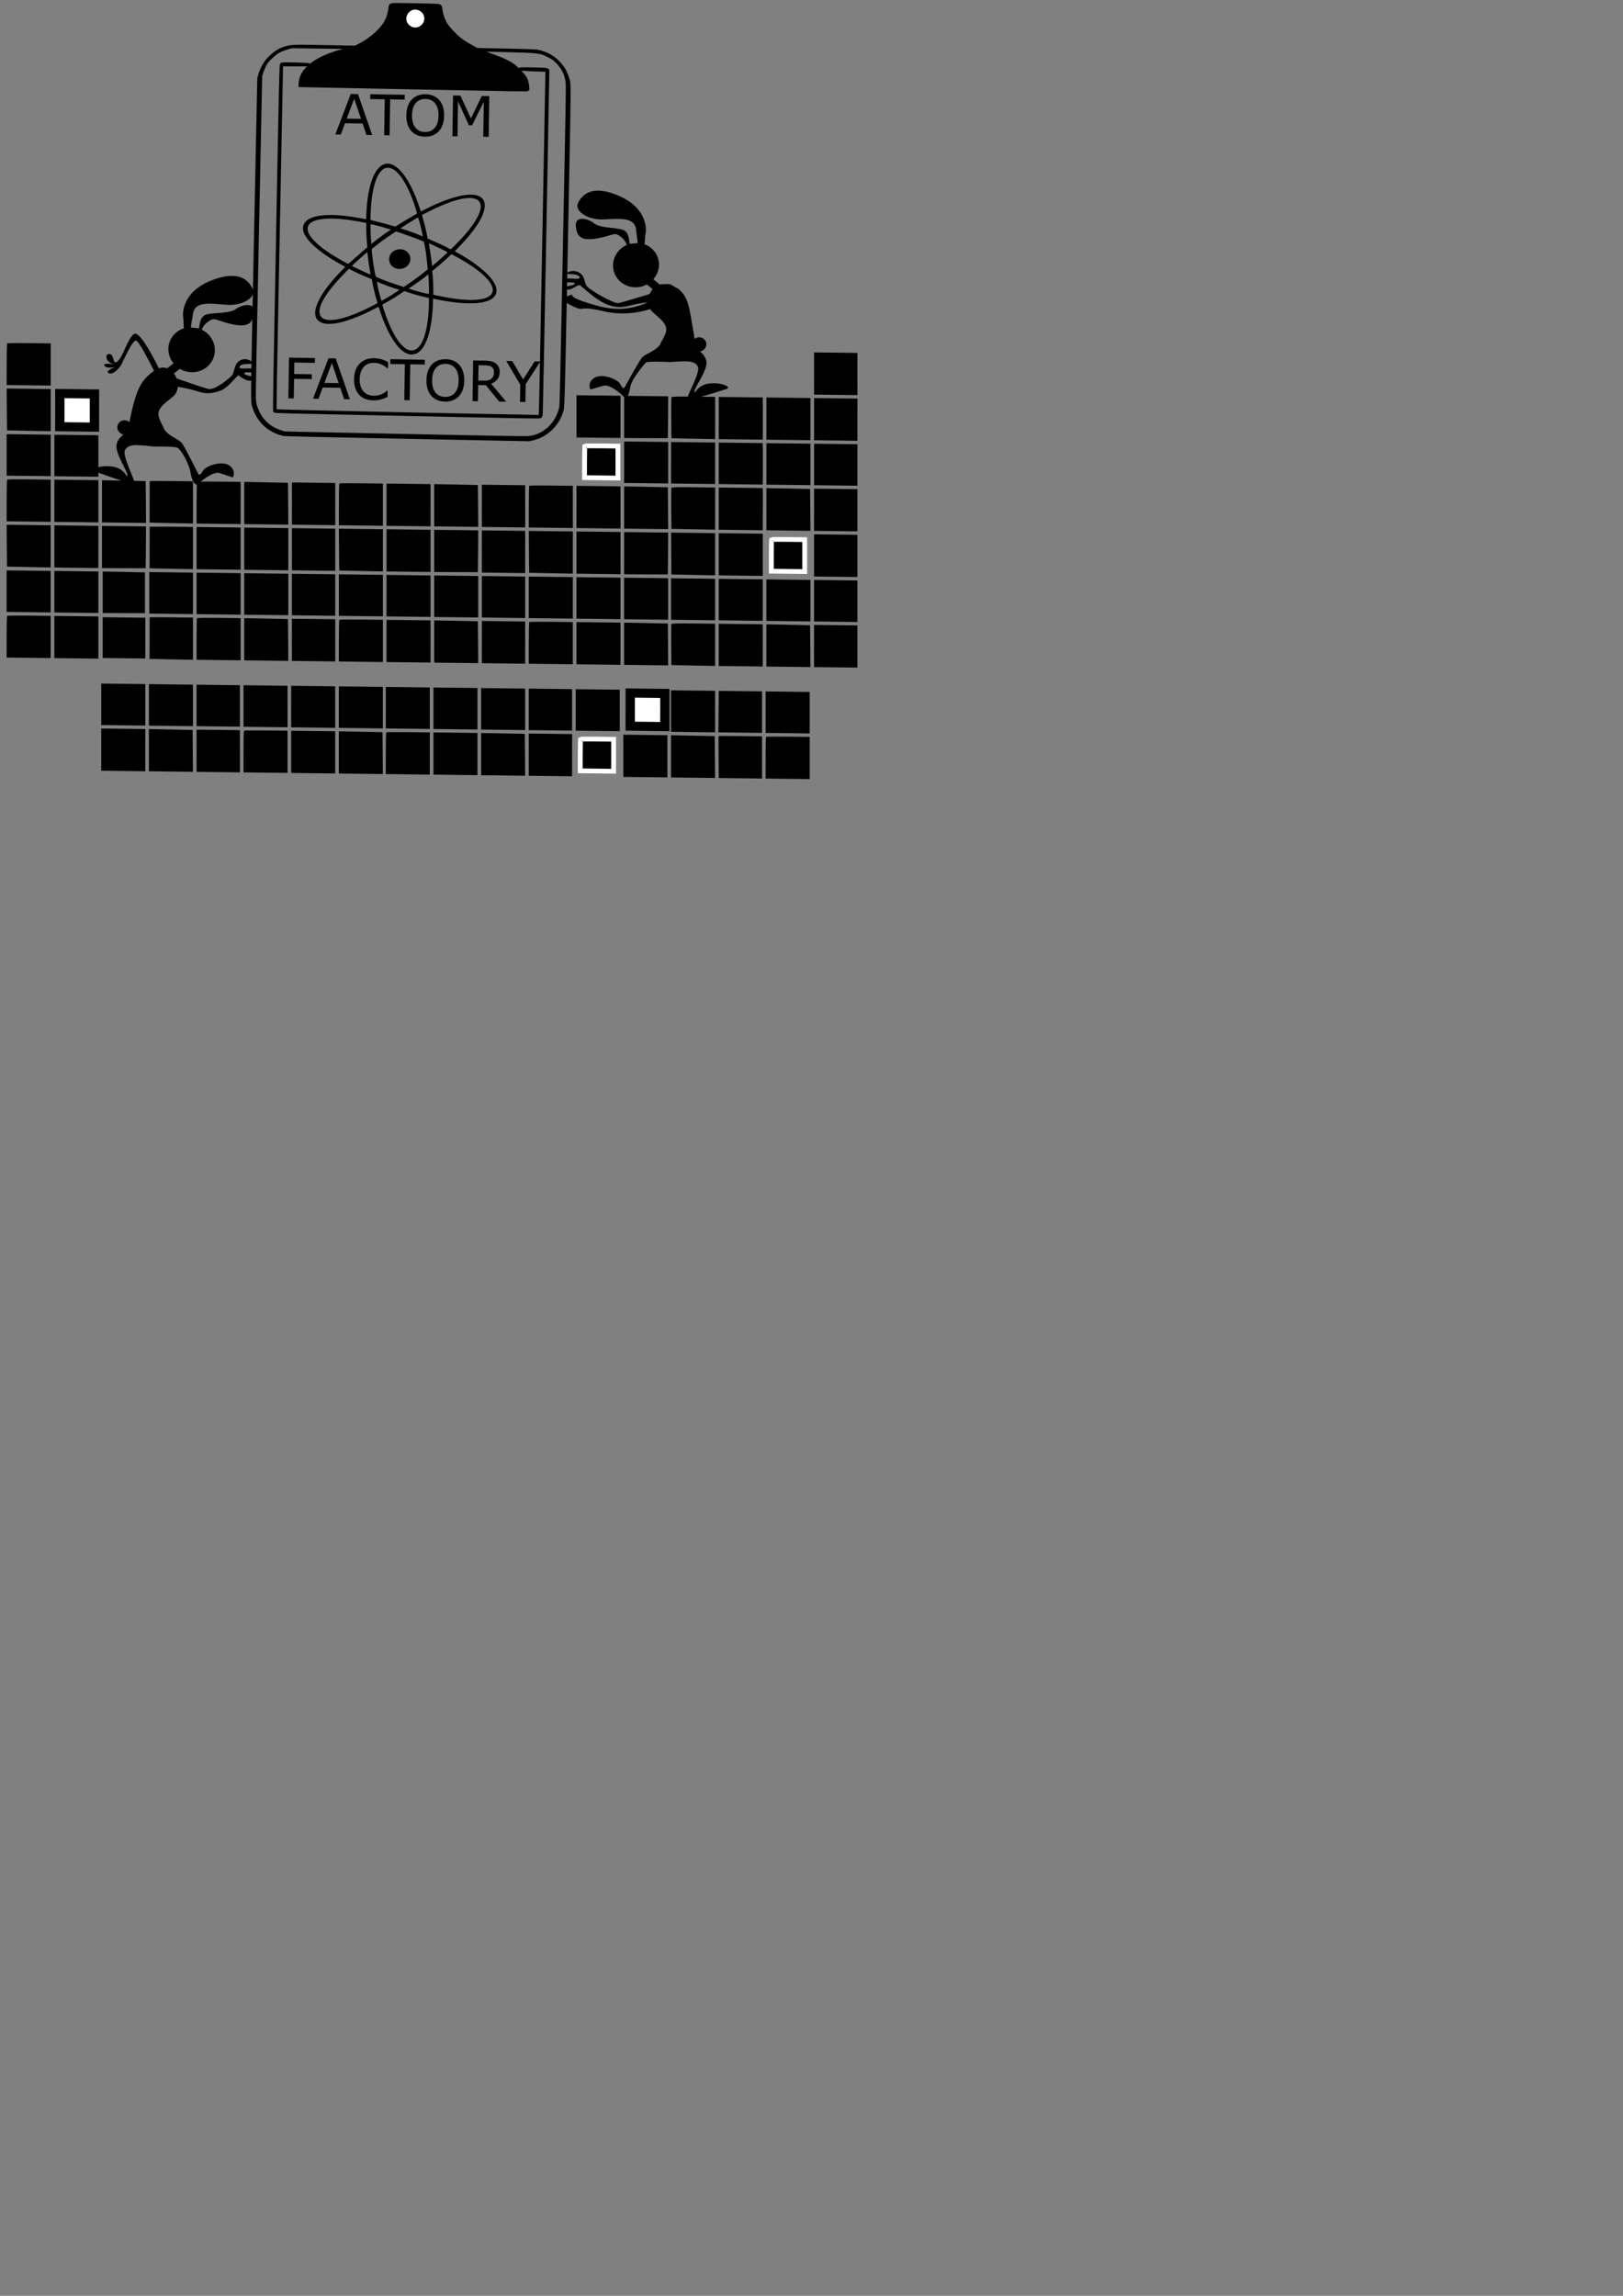 <?xml version="1.0" encoding="UTF-8" standalone="no"?>
<!-- Created with Inkscape (http://www.inkscape.org/) -->

<svg
   xmlns:osb="http://www.openswatchbook.org/uri/2009/osb"
   xmlns:dc="http://purl.org/dc/elements/1.1/"
   xmlns:cc="http://creativecommons.org/ns#"
   xmlns:rdf="http://www.w3.org/1999/02/22-rdf-syntax-ns#"
   xmlns:svg="http://www.w3.org/2000/svg"
   xmlns="http://www.w3.org/2000/svg"
   xmlns:xlink="http://www.w3.org/1999/xlink"
   xmlns:sodipodi="http://sodipodi.sourceforge.net/DTD/sodipodi-0.dtd"
   xmlns:inkscape="http://www.inkscape.org/namespaces/inkscape"
   width="210mm"
   height="297mm"
   viewBox="0 0 210 297"
   version="1.1"
   id="svg8"
   inkscape:version="0.92.4 (5da689c313, 2019-01-14)"
   sodipodi:docname="experienceFace2.svg">
  <rect x="0" y="0" width="210" height="297" fill="#808080" stroke="none"/>
  <defs
     id="defs2">
    <linearGradient
       osb:paint="solid"
       id="linearGradient3013">
      <stop
         id="stop3011"
         offset="0"
         style="stop-color:#000000;stop-opacity:1;" />
    </linearGradient>
    <linearGradient
       id="linearGradient1262"
       osb:paint="gradient">
      <stop
         style="stop-color:#000000;stop-opacity:1;"
         offset="0"
         id="stop1258" />
      <stop
         style="stop-color:#000000;stop-opacity:0;"
         offset="1"
         id="stop1260" />
    </linearGradient>
    <linearGradient
       id="linearGradient4335">
      <stop
         id="stop4337"
         offset="0"
         style="stop-color:#006eff;stop-opacity:1" />
      <stop
         id="stop4339"
         offset="1"
         style="stop-color:#00b2ff;stop-opacity:0" />
    </linearGradient>
    <linearGradient
       id="linearGradient4324">
      <stop
         id="stop4326"
         offset="0"
         style="stop-color:red;stop-opacity:1" />
      <stop
         id="stop4328"
         offset="1"
         style="stop-color:red;stop-opacity:0" />
    </linearGradient>
    <filter
       x="-.066"
       height="3.003"
       width="1.133"
       y="-1.001"
       id="filter5526">
      <feGaussianBlur
         stdDeviation="10.116"
         id="feGaussianBlur5528" />
    </filter>
    <linearGradient
       x1="351.53"
       y1="345.26"
       gradientTransform="translate(64.65,-86.873)"
       x2="250.16"
       gradientUnits="userSpaceOnUse"
       xlink:href="#linearGradient5442"
       y2="436.17"
       id="linearGradient7736" />
    <linearGradient
       x1="351.53"
       y1="345.26"
       gradientTransform="matrix(0.214,-0.599,-0.599,-0.214,602.61,616.71)"
       x2="250.16"
       gradientUnits="userSpaceOnUse"
       xlink:href="#linearGradient5442"
       y2="436.17"
       id="linearGradient7738" />
    <linearGradient
       x1="261.63"
       y1="664.46"
       gradientTransform="translate(54.548,-74.751)"
       x2="256.3"
       gradientUnits="userSpaceOnUse"
       y2="825.08"
       id="linearGradient7734">
      <stop
         offset="0"
         stop-color="#ff8080"
         id="stop5434" />
      <stop
         offset="1"
         stop-opacity="0"
         stop-color="#ff8080"
         id="stop5436" />
    </linearGradient>
    <linearGradient
       id="linearGradient5442">
      <stop
         offset="0"
         stop-color="#c83737"
         id="stop5444" />
      <stop
         offset="1"
         stop-opacity="0"
         stop-color="#c83737"
         id="stop5446" />
    </linearGradient>
    <radialGradient
       r="347.41"
       gradientTransform="matrix(0.336,-0.232,0.204,0.315,-377.745,-94.021)"
       cx="243.2"
       cy="814.61"
       gradientUnits="userSpaceOnUse"
       id="radialGradient7759">
      <stop
         offset="0"
         stop-color="#501616"
         id="stop5460" />
      <stop
         offset="1"
         stop-color="#a02c2c"
         id="stop5462" />
    </radialGradient>
    <clipPath
       id="clipPath7606"
       clipPathUnits="userSpaceOnUse">
      <path
         id="path7604"
         d="M 0,0 H 2948 V 893 H 0 Z" />
    </clipPath>
    <clipPath
       id="clipPath7618"
       clipPathUnits="userSpaceOnUse">
      <path
         id="path7616"
         d="M 0,0 H 2949 V 894 H 0 Z" />
    </clipPath>
    <filter
       id="filter5526-7"
       y="-1.001"
       width="1.133"
       height="3.003"
       x="-.066">
      <feGaussianBlur
         id="feGaussianBlur5528-3"
         stdDeviation="10.116" />
    </filter>
    <radialGradient
       id="radialGradient7759-0"
       gradientUnits="userSpaceOnUse"
       cy="814.61"
       cx="243.2"
       gradientTransform="matrix(0.336,-0.232,0.204,0.315,-377.745,-94.021)"
       r="347.41">
      <stop
         id="stop5460-1"
         stop-color="#501616"
         offset="0" />
      <stop
         id="stop5462-3"
         stop-color="#a02c2c"
         offset="1" />
    </radialGradient>
    <clipPath
       clipPathUnits="userSpaceOnUse"
       id="clipPath7606-6">
      <path
         d="M 0,0 H 2948 V 893 H 0 Z"
         id="path7604-5" />
    </clipPath>
    <clipPath
       clipPathUnits="userSpaceOnUse"
       id="clipPath7618-0">
      <path
         d="M 0,0 H 2949 V 894 H 0 Z"
         id="path7616-6" />
    </clipPath>
  </defs>
  <sodipodi:namedview
     id="base"
     pagecolor="#ffffff"
     bordercolor="#666666"
     borderopacity="1.0"
     inkscape:pageopacity="0.0"
     inkscape:pageshadow="2"
     inkscape:zoom="3.959798"
     inkscape:cx="158.33902"
     inkscape:cy="974.49103"
     inkscape:document-units="mm"
     inkscape:current-layer="layer1-5"
     showgrid="false"
     inkscape:window-width="1920"
     inkscape:window-height="1017"
     inkscape:window-x="-8"
     inkscape:window-y="-8"
     inkscape:window-maximized="1" />
  <g
     inkscape:label="Calque 1"
     inkscape:groupmode="layer"
     id="layer1">
    <g
       id="layer1-50"
       transform="translate(-12.851,-12.851)">
      <g
         id="layer1-9"
         transform="translate(-26.309,-7.605)">
        <g
           transform="translate(130.102,-4.33)"
           id="layer1-56">
          <g
             id="layer1-5"
             transform="translate(-54.613,25.422)">
            <g
               id="g11392-1"
               transform="matrix(0.265,0,0,0.265,109.912,112.928)" />
            <g
               id="g2032-2"
               transform="matrix(-0.265,-1.1766201e-4,-1.1766201e-4,0.265,130.579,116.293)" />
            <g
               transform="matrix(0.175,0,0,0.175,5.913,249.098)"
               id="g3349-2" />
            <g
               transform="matrix(0.228,0,0,0.228,-259.149,-290.596)"
               id="g7598-7" />
            <g
               transform="matrix(0.056,0,0,0.056,15.24,10.327)"
               id="g7620-2" />
            <path
               style="fill:#000000;fill-opacity:1;fill-rule:evenodd;stroke-width:0.046"
               id="path5315-1"
               d="m -5.309,35.2 c -0.809,-0.254 -1.975,-0.224 -3.665,0.443 -3.862,1.526 -3.743,4.352 -3.639,4.856 0.049,0.237 0.019,0.803 0.077,1.336 -0.857,0.273 -1.568,0.92 -1.866,1.816 -0.32,0.962 -0.087,1.98 0.527,2.731 -0.202,0.13 -0.466,0.326 -0.81,0.626 -0.001,6.83e-4 -0.004,0.003 -0.004,0.005 -0.315,-0.123 -0.677,-0.144 -1.089,-0.002 -0.552,-1.127 -2.506,-4.974 -3.222,-4.437 -0.837,0.628 -1.359,2.826 -2.07,3.497 -0.711,0.67 -0.439,-0.774 -1.025,-0.9 -0.586,-0.125 -0.628,0.629 -0.125,1.005 0.248,0.185 0.459,0.274 0.61,0.316 0.145,0.021 0.248,0.038 0.248,0.038 0,0 -0.092,0.005 -0.248,-0.038 -0.475,-0.067 -1.454,-0.166 -1.197,0.186 0.335,0.46 1.487,0.145 1.487,0.145 0,0 -1.486,0.483 -0.962,0.797 0.523,0.314 1.298,-0.545 1.57,-0.943 0.272,-0.398 1.526,-3.538 2.05,-3.224 0.421,0.253 1.75,2.859 2.259,3.88 -0.088,0.06 -0.178,0.126 -0.27,0.2 -1.339,1.089 -1.986,1.988 -2.822,5.966 -0.034,0.162 -0.06,0.318 -0.079,0.468 -0.094,-0.08 -0.205,-0.143 -0.329,-0.184 -0.503,-0.167 -1.042,0.091 -1.203,0.576 -0.162,0.485 0.116,1.015 0.618,1.182 0.04,0.013 0.08,0.022 0.12,0.03 -0.413,0.348 -0.802,0.802 -0.883,1.319 -0.188,1.193 1.446,3.411 1.404,3.956 -0.042,0.544 -0.21,-0.837 -1.863,-1.109 -1.654,-0.271 -3.055,0.378 -2.301,0.629 0.754,0.251 5.024,1.882 5.086,1.484 0.063,-0.398 -1.529,-3.37 -1.257,-4.186 0.226,-0.678 1.173,-0.778 1.895,-0.697 0.764,0.023 1.059,0.094 1.726,0.152 1.173,0.018 2.698,-0.002 3.201,0.165 0.72,0.551 1.567,2.378 1.693,3.257 0.126,0.879 0.591,1.829 1.009,1.41 0.418,-0.419 1.945,-1.655 2.762,-1.383 0.816,0.272 1.697,0.565 1.697,0.565 0,0 0.502,-0.879 -0.461,-1.548 -0.963,-0.669 -3.077,0.022 -3.453,0.734 -0.376,0.712 -0.544,0.378 -0.544,0.378 0,0 -1.593,-3.181 -2.054,-3.893 -0.427,-0.659 -1.568,-0.843 -2.337,-1.84 -0.184,-0.497 -0.555,-1.018 -0.74,-1.696 -0.377,-1.381 1.715,-2.22 2.175,-2.973 0.164,-0.269 0.261,-0.576 0.292,-0.896 0.654,0.115 1.786,0.334 2.595,0.603 1.193,0.397 1.948,0.229 2.889,-0.086 0.942,-0.314 1.967,-1.718 2.343,-2.011 0,0 1.343,1.159 1.988,0.523 0.879,-0.335 -1.193,-0.397 -1.214,-0.753 -0.021,-0.356 1.423,0.126 1.318,-0.398 -0.105,-0.523 -2.092,9.7e-4 -1.946,-0.439 0.146,-0.44 0.962,-0.377 1.527,-0.398 0.565,-0.021 -0.461,-0.945 -1.381,-0.485 -0.921,0.461 -0.711,1.532 -1.151,2.013 -0.439,0.482 -2.239,1.906 -3.013,1.718 -0.737,-0.179 -3.798,-1.257 -4.101,-1.364 -0.081,-0.213 -0.193,-0.417 -0.337,-0.602 -0.005,-0.009 -0.014,-0.017 -0.021,-0.025 0.014,-0.013 0.027,-0.025 0.042,-0.038 0.315,-0.282 0.555,-0.444 0.738,-0.568 0.184,0.108 0.382,0.199 0.593,0.269 1.581,0.526 3.275,-0.281 3.781,-1.801 0.461,-1.386 -0.224,-2.888 -1.547,-3.541 0.098,-0.296 0.305,-0.648 0.731,-0.973 0.991,-0.755 0.873,-0.252 3.123,0.25 2.25,0.502 2.723,-0.179 2.915,-1.496 0.192,-1.317 -1.451,-1.125 -2.369,-0.443 -0.917,0.681 -3.374,0.358 -4.07,0.817 -0.544,0.359 -0.553,0.926 -0.708,1.687 -0.008,-0.003 -0.016,-0.005 -0.023,-0.007 -0.096,-0.032 -0.919,-0.102 -1.016,-0.124 0.011,-0.345 0.198,-1.15 0.253,-1.658 0.192,-1.761 2.116,-1.467 4.321,-1.276 2.205,0.191 3.848,-1.037 3.463,-1.954 -0.217,-0.516 -0.668,-1.313 -1.708,-1.64 z"
               inkscape:connector-curvature="0"
               sodipodi:nodetypes="cccccccccccccccccccccccccccccccccccccccccccccccccccccccccccccccccccccccccccccccccc" />
            <path
               style="fill:#000000;fill-opacity:1;fill-rule:evenodd;stroke-width:0.046"
               id="path5315-5-9"
               d="m 40.188,24.134 c 0.808,-0.219 1.957,-0.144 3.598,0.58 3.751,1.656 3.524,4.439 3.402,4.932 -0.057,0.231 -0.05,0.791 -0.128,1.316 0.835,0.303 1.511,0.968 1.771,1.864 0.278,0.961 0.008,1.956 -0.626,2.674 0.194,0.136 0.447,0.34 0.774,0.649 9.37e-4,6.41e-4 0.004,0.003 0.005,0.006 1.851,-0.103 1.152,-0.081 2.445,0.567 1.304,1.097 1.375,2.062 2.045,6.019 0.027,0.161 0.047,0.316 0.06,0.465 0.095,-0.075 0.207,-0.133 0.332,-0.169 0.502,-0.146 1.024,0.13 1.165,0.615 0.141,0.485 -0.153,0.997 -0.656,1.142 -0.04,0.011 -0.08,0.019 -0.119,0.025 0.394,0.36 0.76,0.822 0.82,1.336 0.139,1.184 -1.559,3.309 -1.539,3.848 0.02,0.539 0.24,-0.818 1.881,-1.021 1.642,-0.203 2.999,0.492 2.246,0.71 -0.753,0.218 -5.029,1.661 -5.076,1.266 -0.046,-0.395 1.639,-3.265 1.403,-4.081 -0.196,-0.678 -1.127,-0.813 -1.843,-0.761 -0.754,-0.006 -1.049,0.052 -1.708,0.083 -1.157,-0.028 -2.662,-0.107 -3.165,0.039 -0.588,0.62 -1.868,2.243 -2.027,3.105 -0.158,0.862 -0.424,1.824 -0.821,1.394 -0.397,-0.429 -1.855,-1.709 -2.671,-1.472 -0.816,0.236 -1.696,0.491 -1.696,0.491 0,0 -0.461,-0.887 0.515,-1.51 0.976,-0.623 3.035,0.141 3.378,0.858 0.344,0.717 0.522,0.394 0.522,0.394 0,0 1.695,-3.077 2.177,-3.761 0.447,-0.634 1.58,-0.77 2.377,-1.724 0.201,-0.483 0.587,-0.983 0.796,-1.645 0.426,-1.348 -1.606,-2.256 -2.031,-3.018 -0.011,-0.022 -2.732,1.063 -6.061,0.27 -3.435,-0.819 -2.293,0.16 -3.954,-0.645 -0.888,-0.43 -1.748,-0.989 -0.525,-1.359 1.317,-0.399 -0.839,-0.154 1.986,0.78 2.295,0.759 4.883,1.611 8.301,0.059 -0.65,0.087 -1.775,0.26 -2.583,0.494 -2.545,0.639 -4.296,-1.042 -6.178,-2.636 -0.36,-0.304 -1.128,0.804 -1.982,0.439 -0.854,-0.365 1.193,-0.345 1.227,-0.696 0.035,-0.35 -1.409,0.069 -1.285,-0.443 0.124,-0.512 2.064,0.082 1.937,-0.357 -0.127,-0.439 -0.935,-0.409 -1.491,-0.452 -0.557,-0.043 0.482,-0.684 1.373,-0.194 0.89,0.49 0.651,1.308 1.066,1.8 0.415,0.492 3.231,2.132 4.003,2.177 0.734,-0.148 3.796,-1.093 4.099,-1.186 0.088,-0.207 0.207,-0.404 0.356,-0.581 0.006,-0.007 0.014,-0.016 0.021,-0.024 -0.011,-0.013 -0.026,-0.025 -0.04,-0.039 -0.3,-0.29 -0.53,-0.46 -0.706,-0.589 -0.186,0.099 -0.384,0.181 -0.595,0.242 -1.58,0.458 -3.22,-0.405 -3.66,-1.924 -0.401,-1.385 0.333,-2.84 1.664,-3.433 -0.086,-0.295 -0.276,-0.651 -0.684,-0.988 -0.949,-0.784 -0.851,-0.282 -3.09,0.126 -2.239,0.408 -2.68,-0.282 -2.818,-1.589 -0.138,-1.307 1.476,-1.053 2.354,-0.346 0.878,0.708 3.315,0.484 3.983,0.964 0.522,0.375 0.51,0.935 0.633,1.692 0.007,-0.002 0.016,-0.004 0.023,-0.007 0.097,-0.028 0.911,-0.065 1.007,-0.083 0.002,-0.341 -0.151,-1.143 -0.186,-1.646 -0.121,-1.745 -2.03,-1.529 -4.213,-1.426 -2.183,0.103 -3.756,-1.172 -3.34,-2.063 0.234,-0.501 0.71,-1.269 1.749,-1.551 z"
               inkscape:connector-curvature="0"
               sodipodi:nodetypes="ccccccccccccccccccccccccccccccccccccccccccccccccccccccccccccccccccccccc" />
            <g
               transform="matrix(0.975,0.015,-0.015,0.975,-150.698,-78.309)"
               id="g7703-9">
              <g
                 id="g2287-3"
                 transform="matrix(0.002,-3.1685672e-4,-3.1685672e-4,-0.002,161.433,126.235)"
                 style="fill:#000000;stroke:none">
                <path
                   id="path2283-8"
                   d="m 6235,12720 c -685,-101 -1290,-1201 -1633,-2970 -22,-113 -48,-254 -57,-315 -10,-60 -21,-114 -25,-118 -5,-5 -86,19 -181,53 -714,257 -1457,455 -2019,539 -480,72 -939,80 -1243,21 -133,-26 -308,-87 -402,-141 -148,-83 -269,-229 -318,-384 -18,-57 -22,-93 -22,-195 1,-134 23,-242 81,-388 247,-622 1010,-1436 2126,-2266 l 187,-139 -189,-143 C 1762,5686 1166,5121 788,4613 551,4295 407,4012 355,3762 c -20,-96 -19,-267 1,-346 116,-452 665,-641 1594,-550 644,63 1486,273 2390,597 85,30 161,57 169,59 10,2 20,-39 42,-167 286,-1688 814,-2852 1434,-3160 136,-68 232,-89 380,-82 174,7 301,55 460,175 501,373 925,1313 1190,2637 29,149 66,348 81,443 15,94 31,172 35,172 5,0 63,-21 131,-46 68,-25 256,-90 418,-145 1548,-519 2728,-643 3294,-346 94,49 226,172 270,252 170,309 76,726 -282,1250 -369,541 -1055,1209 -1852,1805 -69,51 -129,96 -133,100 -4,4 89,80 207,169 722,543 1323,1107 1692,1586 311,406 475,769 476,1060 0,181 -47,309 -156,424 -332,349 -1104,411 -2248,180 -442,-89 -925,-224 -1501,-419 -165,-56 -301,-99 -303,-97 -3,2 -18,82 -34,178 -204,1179 -533,2120 -948,2704 -86,121 -290,322 -396,391 -177,114 -357,160 -531,134 z m 284,-293 c 97,-34 205,-103 300,-193 348,-328 666,-1050 880,-2002 93,-411 194,-1003 176,-1021 -6,-5 -181,-78 -390,-161 -436,-175 -728,-299 -968,-410 l -168,-78 -112,53 c -276,130 -786,347 -1229,524 -176,70 -208,86 -208,104 0,38 70,442 120,687 108,537 233,978 392,1382 257,656 578,1060 902,1134 87,20 216,12 305,-19 z m 4909,-2693 c 342,-50 562,-190 631,-402 28,-84 29,-229 1,-335 -114,-446 -619,-1058 -1436,-1738 -258,-215 -817,-642 -879,-671 -18,-8 -50,11 -205,122 -314,224 -676,459 -1065,692 l -140,84 -7,95 c -3,52 -11,186 -18,299 -18,340 -52,655 -107,1013 -14,92 -23,170 -20,173 19,19 621,224 952,324 705,213 1329,338 1810,364 122,6 376,-4 483,-20 z m -9313,-32 c 421,-56 848,-149 1363,-298 309,-89 999,-318 1019,-338 3,-3 -4,-56 -15,-118 -60,-323 -100,-698 -135,-1278 l -12,-194 -220,-135 c -121,-74 -431,-276 -689,-449 -257,-172 -474,-311 -481,-308 -34,13 -452,325 -685,512 -938,750 -1519,1442 -1616,1923 -77,386 157,629 673,700 118,17 627,5 798,-17 z m 2835,-814 c 273,-103 629,-258 944,-411 l 148,-72 -108,-44 c -140,-56 -408,-190 -599,-299 -82,-47 -253,-142 -380,-212 -126,-70 -251,-140 -277,-155 l -48,-27 v 34 c 0,171 91,1056 126,1221 7,35 7,35 194,-35 z m 2954,54 c 9,-16 56,-299 76,-462 27,-222 67,-810 56,-810 -3,0 -55,31 -115,69 -261,165 -870,490 -1154,617 l -109,48 64,32 c 165,82 1138,511 1165,513 6,1 14,-3 17,-7 z M 6789,8023 c 355,-180 922,-489 1202,-655 l 66,-39 7,-63 c 29,-283 34,-871 11,-1299 -8,-155 -16,-324 -18,-376 l -2,-93 -144,-90 C 7662,5251 7170,4984 6743,4773 l -412,-204 -448,225 c -456,229 -824,428 -1103,597 l -155,94 -12,75 c -30,196 -37,375 -37,885 1,460 11,753 30,860 5,27 28,43 242,167 425,246 879,487 1202,638 118,55 229,107 245,114 17,8 38,15 49,15 10,1 210,-96 445,-216 z M 4287,6788 c -8,-263 -8,-486 0,-740 6,-200 9,-364 8,-366 -7,-8 -516,315 -868,551 -216,145 -266,182 -255,192 73,68 1113,755 1123,743 2,-2 -2,-173 -8,-380 z m 4241,285 c 266,-163 949,-624 967,-652 6,-11 -63,-63 -292,-219 -182,-123 -836,-544 -838,-539 -1,1 3,74 8,162 10,184 3,1301 -8,1328 -4,9 -4,17 -1,17 4,0 77,-43 164,-97 z M 3415,5931 c 211,-141 516,-327 790,-483 l 130,-74 7,-179 c 15,-390 61,-882 114,-1225 14,-91 26,-174 27,-184 2,-24 -83,-58 -508,-201 -1502,-506 -2625,-635 -3095,-356 -173,103 -259,267 -247,471 32,556 780,1407 2115,2407 l 203,152 122,-91 c 67,-50 221,-156 342,-237 z m 6490,201 c 1449,-1059 2252,-2007 2175,-2570 -58,-427 -578,-586 -1490,-456 -586,83 -1341,292 -2174,601 l -238,88 6,40 c 3,22 17,111 30,198 51,318 86,687 107,1092 6,121 11,220 12,221 1,0 94,56 207,124 377,226 844,534 1105,729 93,69 62,77 260,-67 z M 5040,4928 c 96,-52 272,-147 390,-211 212,-115 445,-227 548,-263 28,-10 52,-21 52,-25 0,-8 -365,-184 -571,-275 -264,-116 -685,-281 -694,-272 -13,12 -73,445 -95,678 -11,120 -30,467 -30,557 v 53 l 113,-74 c 61,-41 191,-116 287,-168 z m 2990,56 c -12,-204 -33,-441 -55,-624 -23,-190 -66,-464 -75,-473 -8,-9 -251,79 -472,172 -321,133 -803,360 -791,372 4,4 64,31 133,60 265,112 918,454 1157,606 59,39 109,69 111,68 1,-1 -2,-83 -8,-181 z M 6588,4172 c 364,-182 704,-329 1187,-514 l 90,-34 -3,-34 c -7,-76 -76,-496 -113,-690 C 7562,1938 7290,1197 6970,771 6890,666 6739,522 6654,472 c -465,-277 -922,46 -1302,918 -211,486 -400,1189 -533,1979 -21,129 -39,239 -39,245 0,6 35,24 78,40 175,66 698,278 842,342 85,37 261,121 390,185 129,65 236,118 238,118 2,1 119,-57 260,-127 z"
                   inkscape:connector-curvature="0" />
                <path
                   id="path2285-9"
                   d="m 6165,7045 c -272,-60 -468,-253 -521,-515 -30,-148 5,-325 90,-453 86,-130 246,-241 406,-284 102,-28 303,-25 400,6 250,77 417,246 476,481 24,93 15,241 -19,338 -72,207 -252,365 -481,422 -93,23 -257,26 -351,5 z"
                   inkscape:connector-curvature="0" />
              </g>
              <g
                 id="text7411-3"
                 style="font-style:normal;font-weight:normal;font-size:7.431px;line-height:1.25;font-family:sans-serif;letter-spacing:0px;word-spacing:0px;fill:#000000;fill-opacity:1;stroke:none;stroke-width:0.116"
                 aria-label="ATOM"
                 transform="translate(2.128,-2.746)">
                <path
                   id="path3032"
                   style="stroke-width:0.116"
                   d="m 166.028,97.739 h -0.766 l -0.53,-1.506 h -2.337 l -0.53,1.506 h -0.729 l 1.966,-5.402 h 0.958 z m -1.517,-2.123 -0.947,-2.652 -0.951,2.652 z"
                   inkscape:connector-curvature="0" />
                <path
                   id="path3034"
                   style="stroke-width:0.116"
                   d="m 170.266,92.975 h -1.93 v 4.764 h -0.718 v -4.764 h -1.93 v -0.639 h 4.579 z"
                   inkscape:connector-curvature="0" />
                <path
                   id="path3036"
                   style="stroke-width:0.116"
                   d="m 174.852,92.957 q 0.33,0.363 0.504,0.889 0.178,0.526 0.178,1.194 0,0.668 -0.181,1.197 -0.178,0.526 -0.501,0.878 -0.334,0.366 -0.791,0.551 -0.454,0.185 -1.038,0.185 -0.57,0 -1.038,-0.189 -0.464,-0.189 -0.791,-0.548 -0.327,-0.359 -0.504,-0.882 -0.174,-0.522 -0.174,-1.194 0,-0.66 0.174,-1.183 0.174,-0.526 0.508,-0.9 0.319,-0.356 0.791,-0.544 0.475,-0.189 1.034,-0.189 0.581,0 1.041,0.192 0.464,0.189 0.787,0.541 z m -0.065,2.083 q 0,-1.052 -0.472,-1.622 -0.472,-0.573 -1.288,-0.573 -0.824,0 -1.295,0.573 -0.468,0.57 -0.468,1.622 0,1.063 0.479,1.629 0.479,0.562 1.284,0.562 0.805,0 1.281,-0.562 0.479,-0.566 0.479,-1.629 z"
                   inkscape:connector-curvature="0" />
                <path
                   id="path3038"
                   style="stroke-width:0.116"
                   d="m 181.485,97.739 h -0.718 v -4.655 l -1.502,3.167 h -0.428 l -1.491,-3.167 v 4.655 h -0.671 v -5.402 h 0.98 l 1.44,3.008 1.393,-3.008 h 0.998 z"
                   inkscape:connector-curvature="0" />
              </g>
              <g
                 id="text7415-7"
                 style="font-style:normal;font-weight:normal;font-size:7.431px;line-height:1.25;font-family:sans-serif;letter-spacing:0px;word-spacing:0px;fill:#000000;fill-opacity:1;stroke:none;stroke-width:0.116"
                 aria-label="FACTORY"
                 transform="translate(0.025,1.628)">
                <path
                   id="path3017"
                   style="fill:#000000;fill-opacity:1;stroke-width:0.116"
                   d="m 160.997,123.703 h -2.732 v 1.524 h 2.347 v 0.639 h -2.347 v 2.601 h -0.718 v -5.402 h 3.45 z"
                   inkscape:connector-curvature="0" />
                <path
                   id="path3019"
                   style="fill:#000000;fill-opacity:1;stroke-width:0.116"
                   d="m 165.71,128.467 h -0.766 l -0.53,-1.506 h -2.337 l -0.53,1.506 h -0.729 l 1.966,-5.402 h 0.958 z m -1.517,-2.123 -0.947,-2.652 -0.951,2.652 z"
                   inkscape:connector-curvature="0" />
                <path
                   id="path3021"
                   style="fill:#000000;fill-opacity:1;stroke-width:0.116"
                   d="m 170.703,128.075 q -0.2,0.087 -0.363,0.163 -0.16,0.076 -0.421,0.16 -0.221,0.069 -0.483,0.116 -0.258,0.051 -0.57,0.051 -0.588,0 -1.07,-0.163 -0.479,-0.167 -0.834,-0.519 -0.348,-0.345 -0.544,-0.874 -0.196,-0.533 -0.196,-1.237 0,-0.668 0.189,-1.194 0.189,-0.526 0.544,-0.889 0.345,-0.352 0.831,-0.537 0.49,-0.185 1.085,-0.185 0.435,0 0.867,0.105 0.435,0.105 0.965,0.37 v 0.853 h -0.054 q -0.446,-0.374 -0.885,-0.544 -0.439,-0.171 -0.94,-0.171 -0.41,0 -0.74,0.134 -0.327,0.131 -0.584,0.41 -0.25,0.272 -0.392,0.689 -0.138,0.414 -0.138,0.958 0,0.57 0.152,0.98 0.156,0.41 0.399,0.668 0.254,0.268 0.591,0.399 0.341,0.127 0.718,0.127 0.519,0 0.972,-0.178 0.454,-0.178 0.849,-0.533 h 0.051 z"
                   inkscape:connector-curvature="0" />
                <path
                   id="path3023"
                   style="fill:#000000;fill-opacity:1;stroke-width:0.116"
                   d="m 175.579,123.703 h -1.93 v 4.764 h -0.718 v -4.764 h -1.93 v -0.639 h 4.579 z"
                   inkscape:connector-curvature="0" />
                <path
                   id="path3025"
                   style="fill:#000000;fill-opacity:1;stroke-width:0.116"
                   d="m 180.165,123.685 q 0.33,0.363 0.504,0.889 0.178,0.526 0.178,1.194 0,0.668 -0.181,1.197 -0.178,0.526 -0.501,0.878 -0.334,0.366 -0.791,0.551 -0.454,0.185 -1.038,0.185 -0.57,0 -1.038,-0.189 -0.464,-0.189 -0.791,-0.548 -0.327,-0.359 -0.504,-0.882 -0.174,-0.522 -0.174,-1.194 0,-0.66 0.174,-1.183 0.174,-0.526 0.508,-0.9 0.319,-0.356 0.791,-0.544 0.475,-0.189 1.034,-0.189 0.581,0 1.041,0.192 0.464,0.189 0.787,0.541 z m -0.065,2.083 q 0,-1.052 -0.472,-1.622 -0.472,-0.573 -1.288,-0.573 -0.824,0 -1.295,0.573 -0.468,0.57 -0.468,1.622 0,1.063 0.479,1.629 0.479,0.562 1.284,0.562 0.805,0 1.281,-0.562 0.479,-0.566 0.479,-1.629 z"
                   inkscape:connector-curvature="0" />
                <path
                   id="path3027"
                   style="fill:#000000;fill-opacity:1;stroke-width:0.116"
                   d="m 186.456,128.467 h -0.932 l -1.807,-2.148 h -1.012 v 2.148 h -0.718 v -5.402 h 1.513 q 0.49,0 0.816,0.065 0.327,0.062 0.588,0.225 0.294,0.185 0.457,0.468 0.167,0.279 0.167,0.711 0,0.584 -0.294,0.98 -0.294,0.392 -0.809,0.591 z m -1.68,-3.882 q 0,-0.232 -0.083,-0.41 -0.08,-0.181 -0.268,-0.305 -0.156,-0.105 -0.37,-0.145 -0.214,-0.043 -0.504,-0.043 h -0.845 v 2.039 h 0.726 q 0.341,0 0.595,-0.058 0.254,-0.062 0.432,-0.225 0.163,-0.152 0.239,-0.348 0.08,-0.2 0.08,-0.504 z"
                   inkscape:connector-curvature="0" />
                <path
                   id="path3029"
                   style="fill:#000000;fill-opacity:1;stroke-width:0.116"
                   d="m 190.905,123.064 -1.901,3.033 v 2.369 h -0.718 v -2.293 l -1.908,-3.109 h 0.795 l 1.477,2.416 1.491,-2.416 z"
                   inkscape:connector-curvature="0" />
              </g>
            </g>
            <path
               id="path1106-4"
               d="m 14.346,-0.045 c -0.195,0.097 -0.245,0.183 -0.249,0.429 -0.007,0.324 -0.21,1.104 -0.393,1.499 -0.55,1.202 -1.999,2.527 -3.689,3.364 l -0.376,0.185 -3.853,-0.072 c -4.172,-0.079 -4.291,-0.077 -5.118,0.148 -0.652,0.175 -1.09,0.403 -1.646,0.861 -0.935,0.77 -1.482,1.617 -1.798,2.772 l -0.099,0.37 -0.427,20.532 c -0.465,22.656 -0.453,21.184 -0.186,22.053 0.296,0.965 0.939,1.898 1.745,2.531 0.535,0.422 1.368,0.807 2.083,0.966 0.231,0.053 3.274,0.122 16.044,0.377 l 15.761,0.315 0.392,-0.093 c 0.977,-0.23 1.792,-0.678 2.493,-1.378 0.603,-0.592 1.024,-1.258 1.293,-2.037 0.256,-0.735 0.216,0.613 0.657,-21.535 C 37.425,8.833 37.412,10.339 37.162,9.498 36.916,8.674 36.556,8.054 35.964,7.437 35.393,6.843 34.814,6.464 34.044,6.19 33.235,5.898 33.336,5.905 29.181,5.813 L 25.394,5.733 24.749,5.378 C 24.051,4.997 23.528,4.658 23.084,4.299 22.494,3.818 21.632,2.872 21.37,2.42 21.056,1.88 20.812,1.161 20.77,0.652 c -0.028,-0.36 -0.095,-0.514 -0.251,-0.588 -0.082,-0.041 -0.87,-0.07 -3.077,-0.114 -2.579,-0.051 -2.982,-0.051 -3.097,0.004 z M 9.175,5.563 c -8.5e-4,0.053 -0.028,0.061 -0.639,0.189 -1.843,0.392 -3.614,1.141 -4.616,1.953 -0.962,0.787 -1.429,1.588 -1.451,2.489 l -0.005,0.276 14.754,0.294 c 12.644,0.252 14.758,0.286 14.781,0.234 0.046,-0.109 -0.089,-1.031 -0.185,-1.265 C 31.669,9.358 31.502,9.131 30.944,8.559 30.326,7.92 30.029,7.691 29.392,7.354 28.798,7.045 28.511,6.925 27.246,6.458 25.872,5.948 25.855,5.944 25.856,5.891 c 6e-4,-0.031 1.1,-0.013 3.384,0.054 3.025,0.087 3.445,0.108 3.999,0.194 0.581,0.095 0.659,0.118 1.153,0.36 0.295,0.142 0.633,0.324 0.758,0.405 0.523,0.339 1.123,1.025 1.434,1.649 0.24,0.478 0.339,0.799 0.432,1.388 0.066,0.435 0.052,1.332 -0.343,21.16 -0.394,19.754 -0.418,20.725 -0.499,21.07 -0.244,1.033 -0.887,2.093 -1.635,2.7 -0.864,0.697 -1.61,1.002 -2.654,1.077 -0.329,0.029 -5.456,-0.065 -15.937,-0.283 L 0.496,55.345 0.082,55.214 c -1.419,-0.449 -2.448,-1.323 -3.015,-2.565 -0.315,-0.698 -0.42,-1.099 -0.455,-1.783 -0.019,-0.373 0.129,-8.236 0.395,-21.124 l 0.427,-20.532 0.127,-0.435 c 0.071,-0.253 0.232,-0.644 0.382,-0.934 0.246,-0.468 0.295,-0.528 0.8,-1.013 0.299,-0.283 0.656,-0.587 0.793,-0.676 0.28,-0.183 1.017,-0.475 1.558,-0.621 l 0.352,-0.094 3.766,0.053 c 2.071,0.028 3.809,0.05 3.866,0.042 0.053,-0.003 0.096,0.011 0.096,0.033 z"
               style="fill:#000000;stroke:#000000;stroke-width:0.326;stroke-miterlimit:4;stroke-dasharray:none;stroke-opacity:1"
               inkscape:connector-curvature="0" />
            <path
               id="path1110-1"
               d="m 0.2,7.609 c -0.035,0.013 -0.102,0.053 -0.142,0.093 -0.076,0.062 -0.102,1.189 -0.508,22.439 -0.388,20.278 -0.424,22.377 -0.36,22.442 0.06,0.07 1.684,0.108 17.204,0.431 16.912,0.352 17.135,0.356 17.22,0.271 0.049,-0.049 0.104,-0.158 0.118,-0.239 0.015,-0.082 0.212,-10.148 0.441,-22.363 L 34.586,8.466 34.483,8.377 c -0.095,-0.084 -0.191,-0.091 -1.793,-0.124 -1.598,-0.033 -1.896,-0.017 -1.753,0.082 0,0 0.831,0.067 1.767,0.101 l 1.707,0.058 -0.414,22.331 c -0.333,17.837 -0.428,22.34 -0.472,22.371 -0.031,0.018 -11.395,-0.197 -17.092,-0.319 -5.702,-0.122 -17.049,-0.367 -17.104,-0.411 -0.07,-0.055 -0.051,-1.434 0.363,-22.374 l 0.44,-22.313 1.738,0.013 c 0.955,0.006 1.752,-0.005 1.77,-0.023 0.022,-0.018 0.01,-0.055 -0.025,-0.078 -0.069,-0.047 -3.3,-0.128 -3.415,-0.085 z"
               style="fill:#000000;fill-opacity:1;stroke:#000000;stroke-width:0.329;stroke-miterlimit:4;stroke-dasharray:none;stroke-opacity:1"
               inkscape:connector-curvature="0" />
            <g
               transform="matrix(0.805,0,0.152,0.805,-57.278,-56.498)"
               id="g3213-9">
              <path
                 style="fill:#000000;stroke:none;stroke-width:0.011"
                 d="m 3.659,124.573 c -0.053,0.033 -0.377,1.566 -0.722,3.389 l -0.626,3.312 3.532,0.042 3.532,0.042 0.641,-3.39 0.641,-3.39 -3.451,-0.041 c -1.899,-0.023 -3.504,-0.008 -3.547,0.036 z"
                 id="path1224-8"
                 inkscape:connector-curvature="0" />
              <path
                 style="fill:#000000;stroke:none;stroke-width:0.011"
                 d="m 132.438,129.419 -0.641,3.39 3.475,0.041 3.475,0.041 0.641,-3.39 0.641,-3.39 -3.475,-0.041 -3.475,-0.041 z"
                 id="path1226-8"
                 inkscape:connector-curvature="0" />
              <path
                 style="fill:#000000;stroke:none;stroke-width:0.011"
                 d="m 1.595,135.186 -0.602,3.368 3.503,0.075 3.494,0.064 0.641,-3.39 0.641,-3.39 -3.532,-0.042 -3.532,-0.042 z"
                 id="path1230-4"
                 inkscape:connector-curvature="0" />
              <path
                 style="fill:#ffffff;fill-opacity:1;stroke:#000000;stroke-width:1.471;stroke-miterlimit:4;stroke-dasharray:none;stroke-opacity:1"
                 d="m 10.089,135.304 -0.504,2.665 2.777,0.033 2.777,0.033 0.504,-2.665 0.504,-2.665 -2.777,-0.033 -2.777,-0.033 z"
                 id="path1232-3"
                 inkscape:connector-curvature="0" />
              <path
                 style="fill:#000000;stroke:none;stroke-width:0.011"
                 d="m 92.947,136.303 -0.641,3.39 3.532,0.042 3.532,0.042 0.641,-3.39 0.641,-3.39 -3.532,-0.042 -3.532,-0.042 z"
                 id="path1234-2"
                 inkscape:connector-curvature="0" />
              <path
                 style="fill:#000000;stroke:none;stroke-width:0.011"
                 d="m 100.591,136.393 -0.641,3.39 3.514,0.019 3.504,0.008 0.671,-3.367 0.657,-3.356 -3.532,-0.042 -3.532,-0.042 z"
                 id="path1236-9"
                 inkscape:connector-curvature="0" />
              <path
                 style="fill:#000000;stroke:none;stroke-width:0.011"
                 d="m 108.79,133.238 c -0.05,0.077 -0.347,1.589 -0.669,3.356 l -0.574,3.224 3.503,0.075 3.494,0.064 0.641,-3.39 0.641,-3.39 -3.475,-0.041 c -2.699,-0.032 -3.504,-0.008 -3.56,0.103 z"
                 id="path1238-1"
                 inkscape:connector-curvature="0" />
              <path
                 style="fill:#000000;stroke:none;stroke-width:0.011"
                 d="m 115.763,136.573 -0.641,3.39 3.533,0.042 3.532,0.042 0.641,-3.39 0.641,-3.39 -3.532,-0.042 -3.533,-0.042 z"
                 id="path1240-3"
                 inkscape:connector-curvature="0" />
              <path
                 style="fill:#000000;stroke:none;stroke-width:0.011"
                 d="m 123.407,136.664 -0.641,3.39 3.532,0.042 3.532,0.042 0.641,-3.39 0.641,-3.39 -3.532,-0.042 -3.532,-0.042 z"
                 id="path1242-1"
                 inkscape:connector-curvature="0" />
              <path
                 style="fill:#000000;stroke:none;stroke-width:0.011"
                 d="m 131.051,136.755 -0.641,3.39 3.475,0.041 3.475,0.041 0.641,-3.39 0.641,-3.39 -3.475,-0.041 -3.475,-0.041 z"
                 id="path1244-3"
                 inkscape:connector-curvature="0" />
              <path
                 style="fill:#000000;stroke:none;stroke-width:0.011"
                 d="m 0.19,142.499 -0.63,3.334 3.532,0.042 3.532,0.042 0.63,-3.334 0.63,-3.334 -3.532,-0.042 -3.532,-0.042 z"
                 id="path1248-1"
                 inkscape:connector-curvature="0" />
              <path
                 style="fill:#000000;stroke:none;stroke-width:0.011"
                 d="m 7.834,142.59 -0.63,3.334 3.532,0.042 3.532,0.042 0.63,-3.334 0.63,-3.334 -3.532,-0.042 -3.532,-0.042 z"
                 id="path1250-3"
                 inkscape:connector-curvature="0" />
              <path
                 style="fill:#000000;stroke:none;stroke-width:0.011"
                 d="m 99.215,143.673 -0.63,3.334 3.532,0.042 3.532,0.042 0.63,-3.334 0.63,-3.334 -3.532,-0.042 -3.532,-0.042 z"
                 id="path1254-4"
                 inkscape:connector-curvature="0" />
              <path
                 style="fill:#000000;stroke:none;stroke-width:0.011"
                 d="m 106.743,143.763 -0.63,3.334 3.532,0.042 3.532,0.042 0.63,-3.334 0.63,-3.334 -3.532,-0.042 -3.532,-0.042 z"
                 id="path1256-7"
                 inkscape:connector-curvature="0" />
              <path
                 style="fill:#000000;stroke:none;stroke-width:0.011"
                 d="m 114.387,143.853 -0.63,3.334 3.532,0.042 3.532,0.042 0.63,-3.334 0.63,-3.334 -3.532,-0.042 -3.532,-0.042 z"
                 id="path1258-3"
                 inkscape:connector-curvature="0" />
              <path
                 style="fill:#000000;stroke:none;stroke-width:0.011"
                 d="m 122.031,143.944 -0.63,3.334 3.532,0.042 3.532,0.042 0.63,-3.334 0.63,-3.334 -3.532,-0.042 -3.532,-0.042 z"
                 id="path1260-9"
                 inkscape:connector-curvature="0" />
              <path
                 style="fill:#000000;stroke:none;stroke-width:0.011"
                 d="m 129.676,144.035 -0.63,3.334 3.475,0.041 3.475,0.041 0.63,-3.334 0.63,-3.334 -3.475,-0.041 -3.475,-0.041 z"
                 id="path1262-8"
                 inkscape:connector-curvature="0" />
              <path
                 style="fill:#000000;stroke:none;stroke-width:0.011"
                 d="m -0.479,146.468 c -0.053,0.033 -0.377,1.566 -0.722,3.389 l -0.626,3.312 3.532,0.042 3.532,0.042 0.641,-3.39 0.641,-3.39 -3.451,-0.041 c -1.899,-0.022 -3.504,-0.008 -3.547,0.036 z"
                 id="path1266-7"
                 inkscape:connector-curvature="0" />
              <path
                 style="fill:#000000;stroke:none;stroke-width:0.011"
                 d="m 6.458,149.869 -0.641,3.39 3.532,0.042 3.532,0.042 0.641,-3.39 0.641,-3.39 -3.532,-0.042 -3.532,-0.042 z"
                 id="path1268-6"
                 inkscape:connector-curvature="0" />
              <path
                 style="fill:#000000;stroke:none;stroke-width:0.011"
                 d="m 14.102,149.96 -0.641,3.39 3.532,0.042 3.532,0.042 0.613,-3.368 0.6,-3.357 -3.491,-0.075 -3.505,-0.064 z"
                 id="path1270-2"
                 inkscape:connector-curvature="0" />
              <path
                 style="fill:#000000;stroke:none;stroke-width:0.011"
                 d="m 22.376,146.716 c -0.006,0.033 -0.292,1.545 -0.634,3.357 l -0.637,3.312 3.48,0.075 3.47,0.063 0.641,-3.39 0.641,-3.39 -3.475,-0.041 c -1.911,-0.023 -3.479,-0.019 -3.485,0.014 z"
                 id="path1272-4"
                 inkscape:connector-curvature="0" />
              <path
                 style="fill:#000000;stroke:none;stroke-width:0.011"
                 d="m 29.981,146.829 c -0.053,0.033 -0.377,1.566 -0.722,3.389 l -0.626,3.312 3.532,0.042 3.532,0.042 0.641,-3.39 0.641,-3.39 -3.451,-0.041 c -1.899,-0.022 -3.504,-0.008 -3.547,0.036 z"
                 id="path1274-7"
                 inkscape:connector-curvature="0" />
              <path
                 style="fill:#000000;stroke:none;stroke-width:0.011"
                 d="m 36.918,150.231 -0.641,3.39 3.532,0.042 3.532,0.042 0.613,-3.368 0.6,-3.357 -3.491,-0.075 -3.505,-0.064 z"
                 id="path1276-6"
                 inkscape:connector-curvature="0" />
              <path
                 style="fill:#000000;stroke:none;stroke-width:0.011"
                 d="m 44.562,150.321 -0.641,3.39 3.475,0.041 3.475,0.041 0.641,-3.39 0.641,-3.39 -3.475,-0.041 -3.475,-0.041 z"
                 id="path1278-1"
                 inkscape:connector-curvature="0" />
              <path
                 style="fill:#000000;stroke:none;stroke-width:0.011"
                 d="m 52.798,147.1 c -0.053,0.033 -0.377,1.566 -0.722,3.389 l -0.626,3.312 3.532,0.042 3.532,0.042 0.641,-3.39 0.641,-3.39 -3.451,-0.041 c -1.899,-0.022 -3.504,-0.008 -3.547,0.036 z"
                 id="path1280-6"
                 inkscape:connector-curvature="0" />
              <path
                 style="fill:#000000;stroke:none;stroke-width:0.011"
                 d="m 59.735,150.501 -0.641,3.39 3.532,0.042 3.532,0.042 0.641,-3.39 0.641,-3.39 -3.532,-0.042 -3.532,-0.042 z"
                 id="path1282-5"
                 inkscape:connector-curvature="0" />
              <path
                 style="fill:#000000;stroke:none;stroke-width:0.011"
                 d="m 67.379,150.592 -0.641,3.39 3.532,0.042 3.532,0.042 0.613,-3.368 0.6,-3.357 -3.491,-0.075 -3.505,-0.064 z"
                 id="path1284-8"
                 inkscape:connector-curvature="0" />
              <path
                 style="fill:#000000;stroke:none;stroke-width:0.011"
                 d="m 75.023,150.683 -0.641,3.39 3.475,0.041 3.475,0.041 0.641,-3.39 0.641,-3.39 -3.475,-0.041 -3.475,-0.041 z"
                 id="path1286-7"
                 inkscape:connector-curvature="0" />
              <path
                 style="fill:#000000;stroke:none;stroke-width:0.011"
                 d="m 83.258,147.461 c -0.053,0.033 -0.377,1.566 -0.722,3.389 l -0.626,3.312 3.532,0.042 3.532,0.042 0.641,-3.39 0.641,-3.39 -3.451,-0.041 c -1.899,-0.022 -3.504,-0.008 -3.547,0.036 z"
                 id="path1288-2"
                 inkscape:connector-curvature="0" />
              <path
                 style="fill:#000000;stroke:none;stroke-width:0.011"
                 d="m 90.195,150.862 -0.641,3.39 3.532,0.042 3.532,0.042 0.641,-3.39 0.641,-3.39 -3.532,-0.042 -3.532,-0.042 z"
                 id="path1290-4"
                 inkscape:connector-curvature="0" />
              <path
                 style="fill:#000000;stroke:none;stroke-width:0.011"
                 d="m 97.839,150.953 -0.641,3.39 3.532,0.042 3.532,0.042 0.613,-3.368 0.6,-3.357 -3.491,-0.075 -3.505,-0.064 z"
                 id="path1292-8"
                 inkscape:connector-curvature="0" />
              <path
                 style="fill:#000000;stroke:none;stroke-width:0.011"
                 d="m 106.039,147.798 c -0.05,0.077 -0.347,1.589 -0.669,3.356 l -0.574,3.224 3.503,0.075 3.494,0.064 0.641,-3.39 0.641,-3.39 -3.475,-0.041 c -2.699,-0.032 -3.504,-0.008 -3.56,0.103 z"
                 id="path1294-1"
                 inkscape:connector-curvature="0" />
              <path
                 style="fill:#000000;stroke:none;stroke-width:0.011"
                 d="m 113.012,151.133 -0.641,3.39 3.532,0.042 3.532,0.042 0.641,-3.39 0.641,-3.39 -3.532,-0.042 -3.532,-0.042 z"
                 id="path1296-6"
                 inkscape:connector-curvature="0" />
              <path
                 style="fill:#000000;stroke:none;stroke-width:0.011"
                 d="m 120.656,151.224 -0.641,3.39 3.532,0.042 3.532,0.042 0.613,-3.368 0.6,-3.357 -3.491,-0.075 -3.505,-0.064 z"
                 id="path1298-8"
                 inkscape:connector-curvature="0" />
              <path
                 style="fill:#000000;stroke:none;stroke-width:0.011"
                 d="m 128.3,151.314 -0.641,3.39 3.475,0.041 3.475,0.041 0.641,-3.39 0.641,-3.39 -3.475,-0.041 -3.475,-0.041 z"
                 id="path1300-9"
                 inkscape:connector-curvature="0" />
              <path
                 style="fill:#000000;stroke:none;stroke-width:0.011"
                 d="m -2.543,157.081 -0.602,3.368 3.503,0.075 3.494,0.064 0.641,-3.39 0.641,-3.39 -3.532,-0.042 -3.532,-0.042 z"
                 id="path1304-1"
                 inkscape:connector-curvature="0" />
              <path
                 style="fill:#000000;stroke:none;stroke-width:0.011"
                 d="m 5.072,157.205 -0.641,3.39 3.532,0.042 3.532,0.042 0.641,-3.39 0.641,-3.39 -3.532,-0.042 -3.532,-0.042 z"
                 id="path1306-2"
                 inkscape:connector-curvature="0" />
              <path
                 style="fill:#000000;stroke:none;stroke-width:0.011"
                 d="m 12.716,157.296 -0.641,3.39 3.514,0.019 3.504,0.008 0.671,-3.367 0.657,-3.356 -3.532,-0.042 -3.532,-0.042 z"
                 id="path1308-9"
                 inkscape:connector-curvature="0" />
              <path
                 style="fill:#000000;stroke:none;stroke-width:0.011"
                 d="m 20.99,154.052 c -0.006,0.033 -0.292,1.545 -0.634,3.357 l -0.638,3.312 3.48,0.075 3.47,0.063 0.641,-3.39 0.641,-3.39 -3.475,-0.041 c -1.911,-0.023 -3.479,-0.019 -3.485,0.014 z"
                 id="path1310-6"
                 inkscape:connector-curvature="0" />
              <path
                 style="fill:#000000;stroke:none;stroke-width:0.011"
                 d="m 27.888,157.475 -0.641,3.39 3.532,0.042 3.532,0.042 0.641,-3.39 0.641,-3.39 -3.532,-0.042 -3.532,-0.042 z"
                 id="path1312-7"
                 inkscape:connector-curvature="0" />
              <path
                 style="fill:#000000;stroke:none;stroke-width:0.011"
                 d="m 35.532,157.566 -0.641,3.39 3.532,0.042 3.532,0.042 0.641,-3.39 0.641,-3.39 -3.532,-0.042 -3.532,-0.042 z"
                 id="path1314-8"
                 inkscape:connector-curvature="0" />
              <path
                 style="fill:#000000;stroke:none;stroke-width:0.011"
                 d="m 43.176,157.657 -0.641,3.39 3.475,0.041 3.475,0.041 0.641,-3.39 0.641,-3.39 -3.475,-0.041 -3.475,-0.041 z"
                 id="path1316-2"
                 inkscape:connector-curvature="0" />
              <path
                 style="fill:#000000;stroke:none;stroke-width:0.011"
                 d="m 50.734,157.713 -0.602,3.368 3.503,0.075 3.494,0.064 0.641,-3.39 0.641,-3.39 -3.532,-0.042 -3.532,-0.042 z"
                 id="path1318-2"
                 inkscape:connector-curvature="0" />
              <path
                 style="fill:#000000;stroke:none;stroke-width:0.011"
                 d="m 58.349,157.837 -0.641,3.39 3.532,0.042 3.532,0.042 0.641,-3.39 0.641,-3.39 -3.532,-0.042 -3.532,-0.042 z"
                 id="path1320-5"
                 inkscape:connector-curvature="0" />
              <path
                 style="fill:#000000;stroke:none;stroke-width:0.011"
                 d="m 65.993,157.927 -0.641,3.39 3.514,0.019 3.504,0.008 0.671,-3.367 0.657,-3.356 -3.532,-0.042 -3.532,-0.042 z"
                 id="path1322-9"
                 inkscape:connector-curvature="0" />
              <path
                 style="fill:#000000;stroke:none;stroke-width:0.011"
                 d="m 73.637,158.018 -0.641,3.39 3.475,0.041 3.475,0.041 0.641,-3.39 0.641,-3.39 -3.475,-0.041 -3.475,-0.041 z"
                 id="path1324-1"
                 inkscape:connector-curvature="0" />
              <path
                 style="fill:#000000;stroke:none;stroke-width:0.011"
                 d="m 81.194,158.074 -0.602,3.368 3.503,0.075 3.494,0.064 0.641,-3.39 0.641,-3.39 -3.532,-0.042 -3.532,-0.042 z"
                 id="path1326-4"
                 inkscape:connector-curvature="0" />
              <path
                 style="fill:#000000;stroke:none;stroke-width:0.011"
                 d="m 88.809,158.198 -0.641,3.39 3.532,0.042 3.532,0.042 0.641,-3.39 0.641,-3.39 -3.532,-0.042 -3.532,-0.042 z"
                 id="path1328-7"
                 inkscape:connector-curvature="0" />
              <path
                 style="fill:#000000;stroke:none;stroke-width:0.011"
                 d="m 96.453,158.289 -0.641,3.39 3.514,0.019 3.504,0.008 0.671,-3.367 0.657,-3.356 -3.532,-0.042 -3.532,-0.042 z"
                 id="path1330-1"
                 inkscape:connector-curvature="0" />
              <path
                 style="fill:#000000;stroke:none;stroke-width:0.011"
                 d="m 104.011,158.345 -0.602,3.368 3.503,0.075 3.494,0.064 0.641,-3.39 0.641,-3.39 -3.532,-0.042 -3.532,-0.042 z"
                 id="path1332-0"
                 inkscape:connector-curvature="0" />
              <path
                 style="fill:#000000;stroke:none;stroke-width:0.011"
                 d="m 111.625,158.468 -0.641,3.39 3.532,0.042 3.533,0.042 0.641,-3.39 0.641,-3.39 -3.532,-0.042 -3.532,-0.042 z"
                 id="path1334-8"
                 inkscape:connector-curvature="0" />
              <path
                 style="fill:#000000;stroke:none;stroke-width:0.011"
                 d="m 126.914,158.65 -0.641,3.39 3.475,0.041 3.475,0.041 0.641,-3.39 0.641,-3.39 -3.475,-0.041 -3.475,-0.041 z"
                 id="path1338-8"
                 inkscape:connector-curvature="0" />
              <path
                 style="fill:#000000;stroke:none;stroke-width:0.011"
                 d="m -3.948,164.394 -0.63,3.334 3.532,0.042 3.532,0.042 0.63,-3.334 0.63,-3.334 -3.532,-0.042 -3.532,-0.042 z"
                 id="path1342-1"
                 inkscape:connector-curvature="0" />
              <path
                 style="fill:#000000;stroke:none;stroke-width:0.011"
                 d="m 3.696,164.485 -0.63,3.334 3.532,0.042 3.532,0.042 0.63,-3.334 0.63,-3.334 -3.532,-0.042 -3.532,-0.042 z"
                 id="path1344-8"
                 inkscape:connector-curvature="0" />
              <path
                 style="fill:#000000;stroke:none;stroke-width:0.011"
                 d="m 11.456,164.577 -0.63,3.334 3.398,0.018 3.388,0.007 0.62,-3.279 0.62,-3.279 -3.376,-0.073 -3.389,-0.062 z"
                 id="path1346-4"
                 inkscape:connector-curvature="0" />
              <path
                 style="fill:#000000;stroke:none;stroke-width:0.011"
                 d="m 18.926,164.665 -0.63,3.334 3.509,0.042 3.498,0.042 0.63,-3.334 0.63,-3.334 -3.498,-0.042 -3.509,-0.042 z"
                 id="path1348-2"
                 inkscape:connector-curvature="0" />
              <path
                 style="fill:#000000;stroke:none;stroke-width:0.011"
                 d="m 26.512,164.755 -0.63,3.334 3.532,0.042 3.532,0.042 0.63,-3.334 0.63,-3.334 -3.532,-0.042 -3.532,-0.042 z"
                 id="path1350-5"
                 inkscape:connector-curvature="0" />
              <path
                 style="fill:#000000;stroke:none;stroke-width:0.011"
                 d="m 34.156,164.846 -0.63,3.334 3.532,0.042 3.532,0.042 0.63,-3.334 0.63,-3.334 -3.532,-0.042 -3.532,-0.042 z"
                 id="path1352-2"
                 inkscape:connector-curvature="0" />
              <path
                 style="fill:#000000;stroke:none;stroke-width:0.011"
                 d="m 41.8,164.937 -0.63,3.334 3.475,0.041 3.475,0.041 0.63,-3.334 0.63,-3.334 -3.475,-0.041 -3.475,-0.041 z"
                 id="path1354-6"
                 inkscape:connector-curvature="0" />
              <path
                 style="fill:#000000;stroke:none;stroke-width:0.011"
                 d="m 49.329,165.026 -0.63,3.334 3.532,0.042 3.532,0.042 0.63,-3.334 0.63,-3.334 -3.532,-0.042 -3.532,-0.042 z"
                 id="path1356-3"
                 inkscape:connector-curvature="0" />
              <path
                 style="fill:#000000;stroke:none;stroke-width:0.011"
                 d="m 56.973,165.117 -0.63,3.334 3.532,0.042 3.532,0.042 0.63,-3.334 0.63,-3.334 -3.532,-0.042 -3.532,-0.042 z"
                 id="path1358-2"
                 inkscape:connector-curvature="0" />
              <path
                 style="fill:#000000;stroke:none;stroke-width:0.011"
                 d="m 64.617,165.207 -0.63,3.334 3.532,0.042 3.532,0.042 0.63,-3.334 0.63,-3.334 -3.532,-0.042 -3.532,-0.042 z"
                 id="path1360-8"
                 inkscape:connector-curvature="0" />
              <path
                 style="fill:#000000;stroke:none;stroke-width:0.011"
                 d="m 72.261,165.298 -0.63,3.334 3.475,0.041 3.475,0.041 0.63,-3.334 0.63,-3.334 -3.475,-0.041 -3.475,-0.041 z"
                 id="path1362-0"
                 inkscape:connector-curvature="0" />
              <path
                 style="fill:#000000;stroke:none;stroke-width:0.011"
                 d="m 79.789,165.387 -0.63,3.334 3.532,0.042 3.532,0.042 0.63,-3.334 0.63,-3.334 -3.532,-0.042 -3.532,-0.042 z"
                 id="path1364-7"
                 inkscape:connector-curvature="0" />
              <path
                 style="fill:#000000;stroke:none;stroke-width:0.011"
                 d="m 87.433,165.478 -0.63,3.334 3.532,0.042 3.532,0.042 0.63,-3.334 0.63,-3.334 -3.532,-0.042 -3.532,-0.042 z"
                 id="path1366-2"
                 inkscape:connector-curvature="0" />
              <path
                 style="fill:#000000;stroke:none;stroke-width:0.011"
                 d="m 95.077,165.568 -0.63,3.334 3.532,0.042 3.532,0.042 0.63,-3.334 0.63,-3.334 -3.532,-0.042 -3.532,-0.042 z"
                 id="path1368-6"
                 inkscape:connector-curvature="0" />
              <path
                 style="fill:#000000;stroke:none;stroke-width:0.011"
                 d="m 102.606,165.658 -0.63,3.334 3.532,0.042 3.532,0.042 0.63,-3.334 0.63,-3.334 -3.533,-0.042 -3.532,-0.042 z"
                 id="path1370-7"
                 inkscape:connector-curvature="0" />
              <path
                 style="fill:#000000;stroke:none;stroke-width:0.011"
                 d="m 110.25,165.748 -0.63,3.334 3.532,0.042 3.532,0.042 0.63,-3.334 0.63,-3.334 -3.532,-0.042 -3.532,-0.042 z"
                 id="path1372-2"
                 inkscape:connector-curvature="0" />
              <path
                 style="fill:#000000;stroke:none;stroke-width:0.011"
                 d="m 117.894,165.839 -0.63,3.334 3.532,0.042 3.532,0.042 0.63,-3.334 0.63,-3.334 -3.532,-0.042 -3.532,-0.042 z"
                 id="path1374-6"
                 inkscape:connector-curvature="0" />
              <path
                 style="fill:#000000;stroke:none;stroke-width:0.011"
                 d="m 125.538,165.93 -0.63,3.334 3.475,0.041 3.475,0.041 0.63,-3.334 0.63,-3.334 -3.475,-0.041 -3.475,-0.041 z"
                 id="path1376-1"
                 inkscape:connector-curvature="0" />
              <path
                 style="fill:#000000;stroke:none;stroke-width:0.011"
                 d="m -4.617,168.363 c -0.053,0.033 -0.377,1.566 -0.722,3.389 l -0.626,3.312 3.532,0.042 3.532,0.042 0.641,-3.39 0.641,-3.39 -3.451,-0.041 c -1.899,-0.023 -3.504,-0.008 -3.547,0.036 z"
                 id="path1380-9"
                 inkscape:connector-curvature="0" />
              <path
                 style="fill:#000000;stroke:none;stroke-width:0.011"
                 d="m 2.32,171.765 -0.641,3.39 3.532,0.042 3.532,0.042 0.641,-3.39 0.641,-3.39 -3.532,-0.042 -3.532,-0.042 z"
                 id="path1382-0"
                 inkscape:connector-curvature="0" />
              <path
                 style="fill:#000000;stroke:none;stroke-width:0.011"
                 d="m 18.238,168.612 c -0.006,0.033 -0.292,1.545 -0.634,3.357 l -0.637,3.312 3.48,0.075 3.47,0.063 0.641,-3.39 0.641,-3.39 -3.475,-0.041 c -1.911,-0.023 -3.479,-0.019 -3.485,0.014 z"
                 id="path1384-8"
                 inkscape:connector-curvature="0" />
              <path
                 style="fill:#000000;stroke:none;stroke-width:0.011"
                 d="m 25.844,168.724 c -0.053,0.033 -0.377,1.566 -0.722,3.389 l -0.626,3.312 3.532,0.042 3.532,0.042 0.641,-3.39 0.641,-3.39 -3.451,-0.041 c -1.899,-0.022 -3.504,-0.008 -3.547,0.036 z"
                 id="path1386-8"
                 inkscape:connector-curvature="0" />
              <path
                 style="fill:#000000;stroke:none;stroke-width:0.011"
                 d="m 32.781,172.126 -0.641,3.39 3.532,0.042 3.532,0.042 0.613,-3.368 0.6,-3.357 -3.491,-0.075 -3.505,-0.064 z"
                 id="path1388-7"
                 inkscape:connector-curvature="0" />
              <path
                 style="fill:#000000;stroke:none;stroke-width:0.011"
                 d="m 40.425,172.216 -0.641,3.39 3.475,0.041 3.475,0.041 0.641,-3.39 0.641,-3.39 -3.475,-0.041 -3.475,-0.041 z"
                 id="path1390-4"
                 inkscape:connector-curvature="0" />
              <path
                 style="fill:#000000;stroke:none;stroke-width:0.011"
                 d="m 48.66,168.995 c -0.053,0.033 -0.377,1.566 -0.722,3.389 l -0.626,3.312 3.532,0.042 3.532,0.042 0.641,-3.39 0.641,-3.39 -3.451,-0.041 c -1.899,-0.022 -3.504,-0.008 -3.547,0.036 z"
                 id="path1392-9"
                 inkscape:connector-curvature="0" />
              <path
                 style="fill:#000000;stroke:none;stroke-width:0.011"
                 d="m 55.597,172.396 -0.641,3.39 3.532,0.042 3.532,0.042 0.641,-3.39 0.641,-3.39 -3.532,-0.042 -3.532,-0.042 z"
                 id="path1394-7"
                 inkscape:connector-curvature="0" />
              <path
                 style="fill:#000000;stroke:none;stroke-width:0.011"
                 d="m 63.241,172.487 -0.641,3.39 3.532,0.042 3.532,0.042 0.613,-3.368 0.6,-3.357 -3.491,-0.075 -3.505,-0.064 z"
                 id="path1396-6"
                 inkscape:connector-curvature="0" />
              <path
                 style="fill:#000000;stroke:none;stroke-width:0.011"
                 d="m 70.885,172.578 -0.641,3.39 3.475,0.041 3.475,0.041 0.641,-3.39 0.641,-3.39 -3.475,-0.041 -3.475,-0.041 z"
                 id="path1398-1"
                 inkscape:connector-curvature="0" />
              <path
                 style="fill:#000000;stroke:none;stroke-width:0.011"
                 d="m 79.12,169.356 c -0.053,0.033 -0.377,1.566 -0.722,3.389 l -0.626,3.312 3.532,0.042 3.532,0.042 0.641,-3.39 0.641,-3.39 -3.451,-0.041 c -1.899,-0.022 -3.504,-0.008 -3.547,0.036 z"
                 id="path1400-0"
                 inkscape:connector-curvature="0" />
              <path
                 style="fill:#000000;stroke:none;stroke-width:0.011"
                 d="m 86.057,172.758 -0.641,3.39 3.532,0.042 3.532,0.042 0.641,-3.39 0.641,-3.39 -3.532,-0.042 -3.532,-0.042 z"
                 id="path1402-7"
                 inkscape:connector-curvature="0" />
              <path
                 style="fill:#000000;stroke:none;stroke-width:0.011"
                 d="m 93.702,172.848 -0.641,3.39 3.532,0.042 3.532,0.042 0.613,-3.368 0.6,-3.357 -3.491,-0.075 -3.505,-0.064 z"
                 id="path1404-4"
                 inkscape:connector-curvature="0" />
              <path
                 style="fill:#000000;stroke:none;stroke-width:0.011"
                 d="m 101.901,169.693 c -0.05,0.077 -0.347,1.589 -0.669,3.356 l -0.574,3.224 3.503,0.075 3.494,0.064 0.641,-3.39 0.641,-3.39 -3.475,-0.041 c -2.699,-0.032 -3.504,-0.008 -3.56,0.103 z"
                 id="path1406-6"
                 inkscape:connector-curvature="0" />
              <path
                 style="fill:#000000;stroke:none;stroke-width:0.011"
                 d="m 108.874,173.028 -0.641,3.39 3.532,0.042 3.532,0.042 0.641,-3.39 0.641,-3.39 -3.532,-0.042 -3.532,-0.042 z"
                 id="path1408-4"
                 inkscape:connector-curvature="0" />
              <path
                 style="fill:#000000;stroke:none;stroke-width:0.011"
                 d="m 116.518,173.119 -0.641,3.39 3.532,0.042 3.532,0.042 0.613,-3.368 0.6,-3.357 -3.491,-0.075 -3.505,-0.064 z"
                 id="path1410-0"
                 inkscape:connector-curvature="0" />
              <path
                 style="fill:#000000;stroke:none;stroke-width:0.011"
                 d="m 124.162,173.209 -0.641,3.39 3.475,0.041 3.475,0.041 0.641,-3.39 0.641,-3.39 -3.475,-0.041 -3.475,-0.041 z"
                 id="path1412-2"
                 inkscape:connector-curvature="0" />
              <path
                 style="fill:#000000;stroke:none;stroke-width:0.011"
                 d="m 10.08,171.857 -0.62,3.279 3.417,0.041 3.417,0.041 0.62,-3.279 0.62,-3.279 -3.417,-0.041 -3.417,-0.041 z"
                 id="path1414-1"
                 inkscape:connector-curvature="0" />
              <path
                 style="fill:#000000;stroke:none;stroke-width:0.011"
                 d="m 7.822,182.579 -0.63,3.334 3.532,0.042 3.532,0.042 0.63,-3.334 0.63,-3.334 -3.532,-0.042 -3.532,-0.042 z"
                 id="path1418-5"
                 inkscape:connector-curvature="0" />
              <path
                 style="fill:#000000;stroke:none;stroke-width:0.011"
                 d="m 15.466,182.67 -0.63,3.334 3.532,0.042 3.532,0.042 0.63,-3.334 0.63,-3.334 -3.532,-0.042 -3.532,-0.042 z"
                 id="path1420-3"
                 inkscape:connector-curvature="0" />
              <path
                 style="fill:#000000;stroke:none;stroke-width:0.011"
                 d="m 23.11,182.76 -0.63,3.334 3.475,0.041 3.475,0.041 0.63,-3.334 0.63,-3.334 -3.475,-0.041 -3.475,-0.041 z"
                 id="path1422-1"
                 inkscape:connector-curvature="0" />
              <path
                 style="fill:#000000;stroke:none;stroke-width:0.011"
                 d="m 30.638,182.85 -0.63,3.334 3.532,0.042 3.532,0.042 0.63,-3.334 0.63,-3.334 -3.532,-0.042 -3.532,-0.042 z"
                 id="path1424-0"
                 inkscape:connector-curvature="0" />
              <path
                 style="fill:#000000;stroke:none;stroke-width:0.011"
                 d="m 38.282,182.94 -0.63,3.334 3.532,0.042 3.532,0.042 0.63,-3.334 0.63,-3.334 -3.532,-0.042 -3.532,-0.042 z"
                 id="path1426-7"
                 inkscape:connector-curvature="0" />
              <path
                 style="fill:#000000;stroke:none;stroke-width:0.011"
                 d="m 45.926,183.031 -0.63,3.334 3.532,0.042 3.532,0.042 0.63,-3.334 0.63,-3.334 -3.532,-0.042 -3.532,-0.042 z"
                 id="path1428-9"
                 inkscape:connector-curvature="0" />
              <path
                 style="fill:#000000;stroke:none;stroke-width:0.011"
                 d="m 53.454,183.12 -0.63,3.334 3.532,0.042 3.532,0.042 0.63,-3.334 0.63,-3.334 -3.532,-0.042 -3.532,-0.042 z"
                 id="path1430-1"
                 inkscape:connector-curvature="0" />
              <path
                 style="fill:#000000;stroke:none;stroke-width:0.011"
                 d="m 61.098,183.211 -0.63,3.334 3.532,0.042 3.532,0.042 0.63,-3.334 0.63,-3.334 -3.532,-0.042 -3.532,-0.042 z"
                 id="path1432-7"
                 inkscape:connector-curvature="0" />
              <path
                 style="fill:#000000;stroke:none;stroke-width:0.011"
                 d="m 68.742,183.302 -0.63,3.334 3.532,0.042 3.532,0.042 0.63,-3.334 0.63,-3.334 -3.532,-0.042 -3.532,-0.042 z"
                 id="path1434-1"
                 inkscape:connector-curvature="0" />
              <path
                 style="fill:#000000;stroke:none;stroke-width:0.011"
                 d="m 76.387,183.392 -0.63,3.334 3.475,0.041 3.475,0.041 0.63,-3.334 0.63,-3.334 -3.475,-0.041 -3.475,-0.041 z"
                 id="path1436-5"
                 inkscape:connector-curvature="0" />
              <path
                 style="fill:#000000;stroke:none;stroke-width:0.011"
                 d="m 83.915,183.482 -0.63,3.334 3.532,0.042 3.532,0.042 0.63,-3.334 0.63,-3.334 -3.532,-0.042 -3.532,-0.042 z"
                 id="path1438-1"
                 inkscape:connector-curvature="0" />
              <path
                 style="fill:#000000;stroke:none;stroke-width:0.011"
                 d="m 99.203,183.663 -0.63,3.334 3.532,0.042 3.533,0.042 0.63,-3.334 0.63,-3.334 -3.532,-0.042 -3.532,-0.042 z"
                 id="path1442-3"
                 inkscape:connector-curvature="0" />
              <path
                 style="fill:#000000;stroke:none;stroke-width:0.011"
                 d="m 106.824,183.753 -0.665,3.334 3.509,0.042 3.498,0.042 0.63,-3.334 0.63,-3.334 -3.475,-0.041 -3.463,-0.041 z"
                 id="path1444-8"
                 inkscape:connector-curvature="0" />
              <path
                 style="fill:#000000;stroke:none;stroke-width:0.011"
                 d="m 114.375,183.843 -0.63,3.334 3.532,0.042 3.532,0.042 0.63,-3.334 0.63,-3.334 -3.533,-0.042 -3.532,-0.042 z"
                 id="path1446-2"
                 inkscape:connector-curvature="0" />
              <path
                 style="fill:#000000;stroke:none;stroke-width:0.011"
                 d="m 6.446,189.859 -0.641,3.39 3.532,0.042 3.532,0.042 0.641,-3.39 0.641,-3.39 -3.532,-0.042 -3.532,-0.042 z"
                 id="path1472-4"
                 inkscape:connector-curvature="0" />
              <path
                 style="fill:#000000;stroke:none;stroke-width:0.011"
                 d="m 14.09,189.95 -0.641,3.39 3.532,0.042 3.532,0.042 0.613,-3.368 0.6,-3.357 -3.491,-0.075 -3.505,-0.064 z"
                 id="path1474-4"
                 inkscape:connector-curvature="0" />
              <path
                 style="fill:#000000;stroke:none;stroke-width:0.011"
                 d="m 21.734,190.04 -0.641,3.39 3.475,0.041 3.475,0.041 0.641,-3.39 0.641,-3.39 -3.475,-0.041 -3.475,-0.041 z"
                 id="path1476-3"
                 inkscape:connector-curvature="0" />
              <path
                 style="fill:#000000;stroke:none;stroke-width:0.011"
                 d="m 29.969,186.818 c -0.053,0.033 -0.377,1.566 -0.722,3.389 l -0.626,3.312 3.532,0.042 3.532,0.042 0.641,-3.39 0.641,-3.39 -3.451,-0.041 c -1.899,-0.023 -3.504,-0.008 -3.547,0.036 z"
                 id="path1478-2"
                 inkscape:connector-curvature="0" />
              <path
                 style="fill:#000000;stroke:none;stroke-width:0.011"
                 d="m 36.906,190.22 -0.641,3.39 3.532,0.042 3.532,0.042 0.641,-3.39 0.641,-3.39 -3.532,-0.042 -3.532,-0.042 z"
                 id="path1480-8"
                 inkscape:connector-curvature="0" />
              <path
                 style="fill:#000000;stroke:none;stroke-width:0.011"
                 d="m 44.55,190.311 -0.641,3.39 3.532,0.042 3.532,0.042 0.613,-3.368 0.6,-3.357 -3.491,-0.075 -3.505,-0.064 z"
                 id="path1482-5"
                 inkscape:connector-curvature="0" />
              <path
                 style="fill:#000000;stroke:none;stroke-width:0.011"
                 d="m 52.786,187.089 c -0.053,0.033 -0.377,1.566 -0.722,3.389 l -0.626,3.312 3.532,0.042 3.532,0.042 0.641,-3.39 0.641,-3.39 -3.451,-0.041 c -1.899,-0.023 -3.504,-0.008 -3.547,0.036 z"
                 id="path1484-5"
                 inkscape:connector-curvature="0" />
              <path
                 style="fill:#000000;stroke:none;stroke-width:0.011"
                 d="m 59.723,190.491 -0.641,3.39 3.532,0.042 3.532,0.042 0.641,-3.39 0.641,-3.39 -3.532,-0.042 -3.532,-0.042 z"
                 id="path1486-3"
                 inkscape:connector-curvature="0" />
              <path
                 style="fill:#000000;stroke:none;stroke-width:0.011"
                 d="m 67.367,190.581 -0.641,3.39 3.532,0.042 3.532,0.042 0.613,-3.368 0.6,-3.357 -3.491,-0.075 -3.505,-0.064 z"
                 id="path1488-5"
                 inkscape:connector-curvature="0" />
              <path
                 style="fill:#000000;stroke:none;stroke-width:0.011"
                 d="m 75.011,190.672 -0.641,3.39 3.475,0.041 3.475,0.041 0.641,-3.39 0.641,-3.39 -3.475,-0.041 -3.475,-0.041 z"
                 id="path1490-8"
                 inkscape:connector-curvature="0" />
              <path
                 style="fill:#000000;stroke:#ffffff;stroke-width:0.766;stroke-miterlimit:4;stroke-dasharray:none;stroke-opacity:1"
                 d="m 83.818,188.192 c -0.04,0.025 -0.286,1.186 -0.547,2.567 l -0.474,2.509 2.676,0.032 2.676,0.032 0.485,-2.568 0.485,-2.568 -2.614,-0.031 c -1.439,-0.017 -2.654,-0.006 -2.687,0.027 z"
                 id="path1492-1"
                 inkscape:connector-curvature="0" />
              <path
                 style="fill:#000000;stroke:none;stroke-width:0.011"
                 d="m 90.183,190.852 -0.641,3.39 3.532,0.042 3.532,0.042 0.641,-3.39 0.641,-3.39 -3.532,-0.042 -3.532,-0.042 z"
                 id="path1494-9"
                 inkscape:connector-curvature="0" />
              <path
                 style="fill:#000000;stroke:none;stroke-width:0.011"
                 d="m 97.827,190.943 -0.641,3.39 3.532,0.042 3.532,0.042 0.613,-3.368 0.6,-3.357 -3.491,-0.075 -3.505,-0.064 z"
                 id="path1496-9"
                 inkscape:connector-curvature="0" />
              <path
                 style="fill:#000000;stroke:none;stroke-width:0.011"
                 d="m 106.092,187.688 c -0.027,0.022 -0.329,1.556 -0.652,3.39 l -0.597,3.346 3.463,0.041 3.475,0.041 0.641,-3.39 0.641,-3.39 -3.451,-0.041 c -1.899,-0.022 -3.49,-0.019 -3.518,0.003 z"
                 id="path1498-4"
                 inkscape:connector-curvature="0" />
              <path
                 style="fill:#000000;stroke:none;stroke-width:0.011"
                 d="m 113.706,187.811 c -0.053,0.033 -0.377,1.566 -0.722,3.389 l -0.626,3.312 3.533,0.042 3.532,0.042 0.641,-3.39 0.641,-3.39 -3.451,-0.041 c -1.899,-0.022 -3.504,-0.008 -3.547,0.036 z"
                 id="path1500-1"
                 inkscape:connector-curvature="0" />
              <path
                 id="path2732-7"
                 d="m 92.685,183.43 -0.504,2.665 2.777,0.033 2.777,0.033 0.504,-2.665 0.504,-2.665 -2.777,-0.033 -2.777,-0.033 z"
                 style="fill:#ffffff;fill-opacity:1;stroke:#000000;stroke-width:1.471;stroke-miterlimit:4;stroke-dasharray:none;stroke-opacity:1"
                 inkscape:connector-curvature="0" />
              <path
                 id="path2734-6"
                 d="m 120.588,156.111 c -0.04,0.025 -0.286,1.186 -0.547,2.567 l -0.474,2.509 2.676,0.032 2.676,0.032 0.485,-2.568 0.485,-2.568 -2.614,-0.031 c -1.439,-0.017 -2.654,-0.006 -2.687,0.027 z"
                 style="fill:#000000;stroke:#ffffff;stroke-width:0.766;stroke-miterlimit:4;stroke-dasharray:none;stroke-opacity:1"
                 inkscape:connector-curvature="0" />
              <path
                 style="fill:#000000;stroke:#ffffff;stroke-width:0.766;stroke-miterlimit:4;stroke-dasharray:none;stroke-opacity:1"
                 d="m 93.404,141.078 c -0.04,0.025 -0.286,1.186 -0.547,2.567 l -0.474,2.509 2.676,0.032 2.676,0.032 0.485,-2.568 0.485,-2.568 -2.614,-0.031 c -1.439,-0.017 -2.654,-0.006 -2.687,0.027 z"
                 id="path2736-4"
                 inkscape:connector-curvature="0" />
            </g>
            <path
               id="path1108-3"
               d="m 16.959,0.694 c -0.761,0.37 -0.95,1.308 -0.383,1.876 0.472,0.469 1.177,0.479 1.642,0.02 C 18.66,2.152 18.699,1.504 18.305,1.028 17.989,0.64 17.374,0.488 16.959,0.694 Z"
               style="fill:#ffffff;fill-opacity:1;stroke:none;stroke-width:0.004"
               inkscape:connector-curvature="0" />
          </g>
        </g>
      </g>
    </g>
  </g>
</svg>
